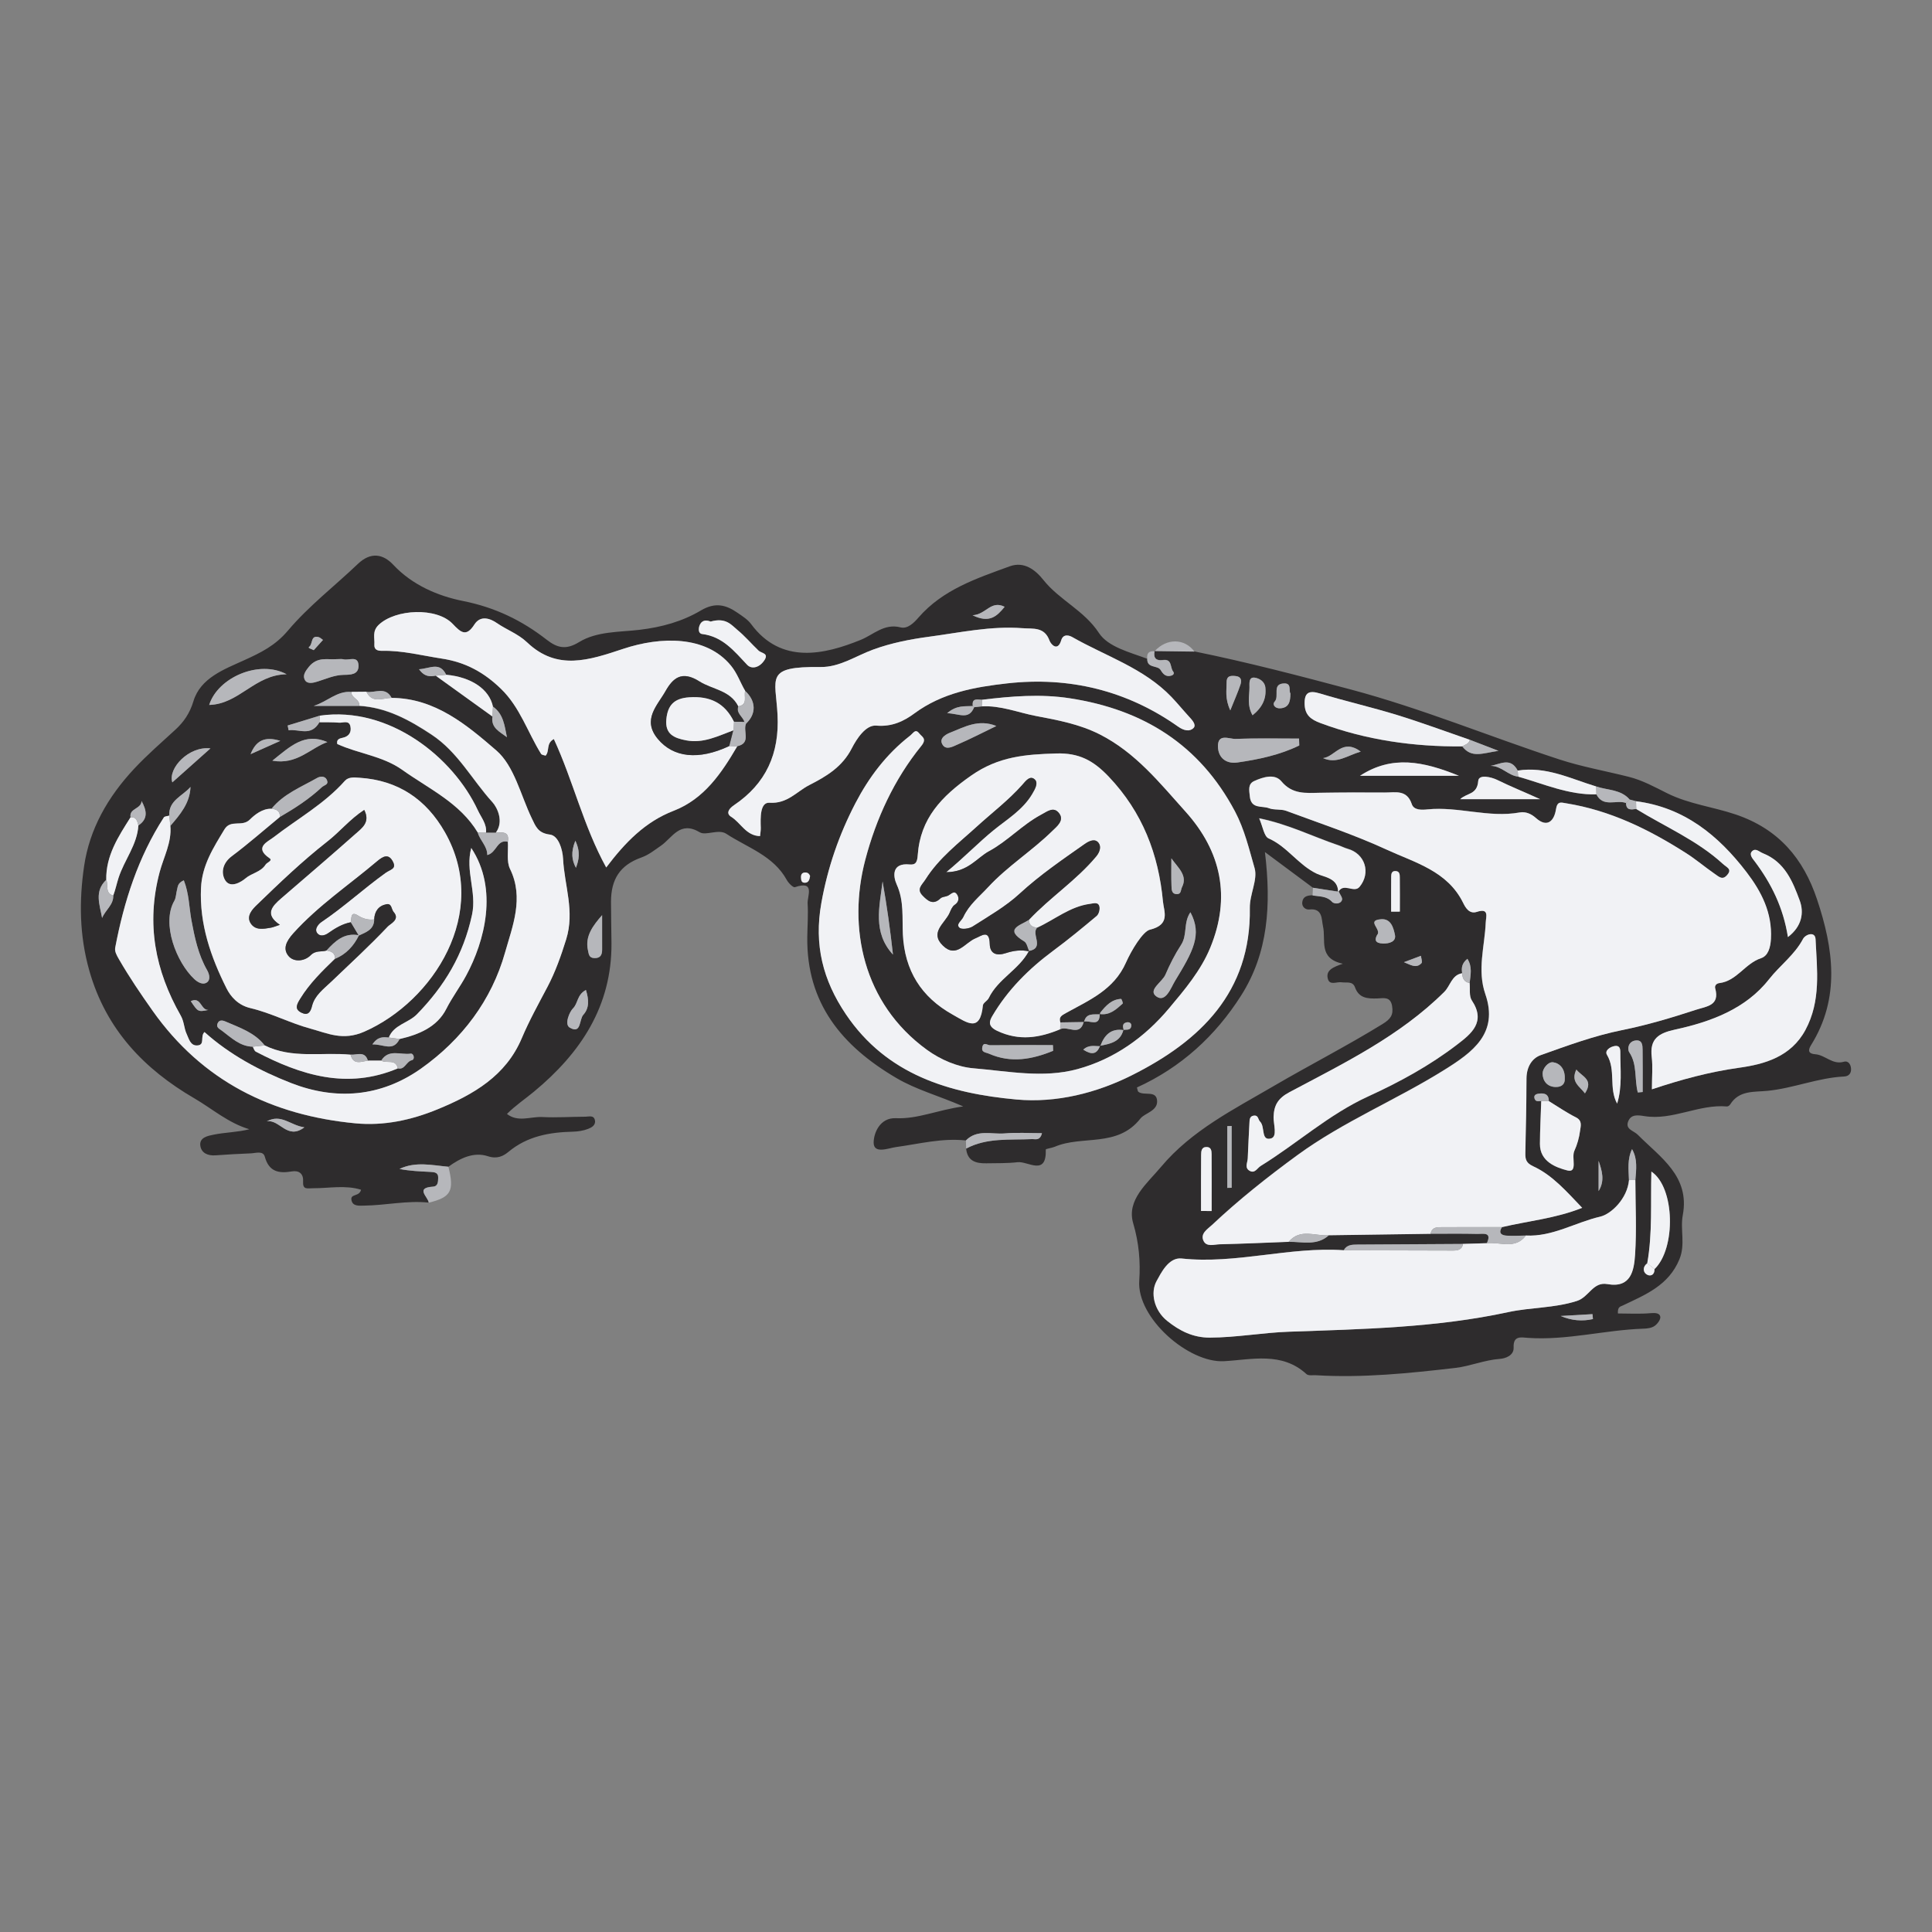 <?xml version="1.0" encoding="utf-8"?>
<!-- Generator: Adobe Illustrator 24.3.0, SVG Export Plug-In . SVG Version: 6.00 Build 0)  -->
<svg version="1.1" id="Layer_1" xmlns="http://www.w3.org/2000/svg" xmlns:xlink="http://www.w3.org/1999/xlink" x="0px" y="0px"
	 viewBox="0 0 400 400" style="enable-background:new 0 0 400 400;" xml:space="preserve">
<rect x="0" y="0" width="400" height="400" fill="#808080" stroke="none"/>
<g>
	<path style="fill:#2E2C2D;" d="M271.83,183.8c-3-2.23-6-4.46-9.94-7.39c1.32,11.02,0.68,20.86-4.92,29.69
		c-5.35,8.42-12.48,14.91-21.58,19.05c0.14,0.44,0.14,0.78,0.3,0.9c1.2,0.9,3.8-0.43,3.88,1.94c0.06,2.05-2.59,2.48-3.45,3.58
		c-4.76,6.1-12.06,3.41-17.76,5.86c-0.61,0.26-1.84,0.4-1.84,0.57c0.17,5.6-3.68,2.38-5.83,2.62c-2.15,0.25-4.33,0.19-6.5,0.23
		c-2.15,0.04-3.92-0.48-4.16-3.05c4.31-2.3,9.03-1.75,13.64-1.96c0.65-0.03,1.65,0.43,2.06-1.23c-2.68,0-5.21-0.17-7.71,0.05
		c-2.71,0.24-5.71-0.91-8.04,1.46c-4.93-0.54-9.67,0.71-14.48,1.37c-1.56,0.21-4.6,1.5-4.62-0.91c-0.01-1.88,1.23-5.23,4.64-5.07
		c4.52,0.2,8.59-1.71,13.91-2.44c-5.16-2.24-9.74-3.46-13.85-5.88c-11.24-6.6-18.63-15.47-18.44-29.2c0.03-2.31,0.21-4.63,0.07-6.92
		c-0.1-1.55,1.65-4.84-2.63-3.39c-0.37,0.12-1.34-0.85-1.69-1.5c-2.77-5.04-8.14-6.68-12.53-9.56c-1.59-1.04-4.23,0.44-5.45-0.29
		c-4.19-2.5-5.69,1.14-8.12,2.8c-1.29,0.88-2.46,1.86-4.04,2.42c-4.39,1.57-6.25,4.49-6.25,9.17c0,2.85,0.08,5.7,0.1,8.56
		c0.08,13.08-6.42,22.76-16.04,30.73c-1.86,1.54-3.88,2.89-5.6,4.62c2.28,1.79,4.87,0.52,7.3,0.64c2.98,0.15,5.97-0.06,8.96-0.07
		c0.73,0,1.75-0.39,1.96,0.78c0.18,1.01-0.75,1.48-1.41,1.74c-0.97,0.38-2.08,0.55-3.14,0.58c-4.85,0.12-9.43,0.91-13.35,4.17
		c-1.06,0.88-2.35,1.55-4.28,0.91c-2.9-0.95-5.71,0.39-8.16,2.18c-3.39-0.32-6.81-1.14-10.13,0.45c2.12,0.42,4.23,0.51,6.35,0.61
		c0.81,0.04,1.71,0.06,1.66,1.23c-0.03,0.78,0.01,1.76-1.1,1.83c-3.72,0.25-0.99,2.1-0.85,3.31c-4.5-0.48-8.93,0.57-13.4,0.62
		c-1.02,0.01-2.41,0.21-2.62-1.24c-0.18-1.23,1.68-0.6,2-2.05c-3.25-1.01-6.6-0.3-9.86-0.31c-1.33,0-2.24,0.39-2.14-1.46
		c0.09-1.56-0.86-2.27-2.33-2.02c-2.72,0.46-4.74,0.07-5.6-3.06c-0.35-1.28-1.87-0.72-2.89-0.68c-2.44,0.09-4.89,0.24-7.32,0.41
		c-1.55,0.11-2.89-0.44-3.13-1.95c-0.28-1.79,1.65-2.1,2.71-2.32c2.4-0.5,4.91-0.49,7.44-1.13c-4.36-1.29-7.71-4.26-11.39-6.4
		c-10.31-6-18.27-14.19-21.74-26.41c-2.08-7.33-2.13-14.52-1.09-21.65c1.12-7.67,4.88-14.31,10.38-20.19
		c2.73-2.92,5.67-5.45,8.57-8.12c1.64-1.52,2.93-3.32,3.68-5.83c1.45-4.85,6.38-6.62,10.5-8.5c3.48-1.58,6.45-3.03,9.09-6.16
		c4.28-5.07,9.66-9.2,14.49-13.81c2.59-2.46,5.14-2.11,7.31,0.21c3.95,4.22,9.32,6.47,14.39,7.48c6.68,1.33,12.21,4.01,17.37,8.03
		c2.17,1.69,3.98,2.16,6.7,0.49c3.69-2.26,8.35-2.05,12.49-2.54c4.65-0.55,8.9-1.74,12.73-4.01c2.99-1.77,5.21-1.17,7.63,0.51
		c0.99,0.69,2.08,1.37,2.77,2.31c6.23,8.44,15.22,6.3,22.69,3.27c2.62-1.06,4.86-3.46,8.24-2.59c1.48,0.38,2.81-0.98,3.71-2.02
		c5.05-5.82,12.03-8.11,18.9-10.62c3.02-1.1,5.36,0.79,6.97,2.82c3.33,4.19,8.43,6.29,11.51,10.99c1.9,2.9,6.39,3.98,9.99,5.33
		c-0.06,1.99,2.15,1.26,2.77,2.3c0.56,0.93,1.14,1.46,2.21,1.16c0.32-0.09,0.74-0.39,0.37-0.86c-0.65-0.83-0.17-2.63-2.09-2.36
		c-1.39,0.2-2.03-0.38-1.75-1.83l0.04-0.04c2.74,0.04,5.48,0.07,8.22,0.11c10.92,2.22,21.68,5.03,32.44,7.9
		c14.69,3.92,28.69,9.74,43.08,14.45c4.67,1.53,9.6,2.4,14.4,3.61c2.87,0.72,5.39,2.12,7.93,3.39c4.53,2.26,9.52,2.82,14.22,4.41
		c8.93,3.02,14.03,9.16,16.84,17.58c3.39,10.16,4.87,20.38-1.26,30.2c-0.72,1.16-0.45,1.76,0.89,1.86c2.06,0.15,3.57,2.23,5.89,1.56
		c0.99-0.29,1.48,0.6,1.52,1.46c0.04,0.89-0.42,1.54-1.44,1.59c-5.41,0.26-10.47,2.43-15.83,2.96c-2.86,0.29-5.9-0.15-7.76,2.83
		c-0.13,0.2-0.45,0.43-0.66,0.41c-5.84-0.51-11.23,2.94-17.08,2c-1.46-0.24-2.77-0.37-3.35,1.04c-0.71,1.72,1.11,1.94,1.99,2.84
		c4.61,4.66,10.81,8.52,9.29,16.64c-0.56,2.99,0.58,6.02-0.69,9.11c-2.24,5.45-7.07,7.35-11.76,9.59c-0.45,0.22-1.07,0.23-0.98,1.64
		c2.24,0,4.56,0.14,6.86-0.07c0.95-0.08,1.82,0.01,1.92,0.77c0.07,0.59-0.62,1.5-1.21,1.9c-0.62,0.42-1.54,0.53-2.33,0.55
		c-7.98,0.27-15.81,2.46-23.87,1.9c-1.36-0.09-3.07-0.54-2.96,1.99c0.08,1.69-1.74,2.28-2.83,2.36c-3.2,0.23-6.23,1.53-9.22,1.87
		c-9.55,1.11-19.18,2.1-28.84,1.52c-0.68-0.04-1.59,0.13-1.99-0.23c-5.11-4.69-11.32-3-17.08-2.68
		c-7.33,0.41-18.08-8.94-17.55-16.65c0.27-3.93-0.06-7.85-1.25-11.89c-1.43-4.83,2.88-8.25,5.75-11.68
		c6.33-7.56,15.05-11.9,23.34-16.75c7.46-4.36,15.17-8.3,22.54-12.84c1.67-1.03,2.27-1.88,1.97-3.72c-0.34-2.07-1.85-1.6-3.1-1.57
		c-1.97,0.05-3.76-0.03-4.58-2.3c-0.49-1.36-1.78-0.89-2.8-1.05c-0.98-0.15-2.46,0.73-2.83-0.74c-0.45-1.77,1.09-2.4,3.11-3.1
		c-5.15-1.1-3.45-4.88-4.11-7.76c-0.32-1.38-0.01-3.79-2.84-3.47c-0.69,0.08-1.59-0.48-1.45-1.53c0.16-1.23,1.12-1.38,2.12-1.42
		c1.41,0.27,2.91,0.08,4.07,1.37c0.34,0.38,1.69,0.55,2.03-0.42c0.16-0.46-0.44-1.17-0.7-1.77c1.11-1.85,3.19,0.43,4.35-0.98
		c2.4-2.91,1.12-6.86-2.48-7.86c-0.64-0.18-1.24-0.5-1.87-0.71c-5.33-1.8-10.41-4.37-16.44-5.6c0.76,1.71,1,3.73,1.95,4.15
		c3.89,1.71,6.15,5.5,10,7.32c1.48,0.7,4.36,0.88,4.39,3.72C275.31,184.35,273.57,184.08,271.83,183.8z M224.44,211.6
		c-1.64,0.03-3.28,0.05-4.91,0.08c-0.33-1.12,0.17-1.4,1.2-1.97c4.77-2.64,9.89-4.78,12.38-10.41c1.14-2.58,3.52-6.48,4.97-6.83
		c4.31-1.03,2.89-3.79,2.7-5.81c-0.91-9.8-4.24-18.51-11.23-25.87c-3.2-3.37-6.18-4.95-10.89-4.8c-6.31,0.19-11.9,0.6-17.58,4.57
		c-6.15,4.3-10.52,8.89-11.07,16.43c-0.1,1.42-0.36,2.11-1.69,1.98c-3.71-0.37-3.46,2.4-2.66,4.16c1.54,3.41,1.09,6.88,1.27,10.33
		c0.38,7.48,3.77,12.95,10.33,16.61c2.95,1.65,5.68,3.81,6.24-1.93c0.05-0.54,0.93-0.94,1.21-1.51c1.91-3.98,6.25-5.88,8.3-9.74
		c3.37-0.62,0.42-3.48,1.71-4.83c3.65-1.67,6.83-4.41,10.98-4.94c0.71-0.09,1.78-0.49,1.95,0.7c0.08,0.58-0.17,1.46-0.6,1.82
		c-2.93,2.45-5.88,4.89-8.95,7.16c-5.06,3.75-9.45,8.11-12.66,13.56c-0.66,1.12-0.91,2.15,1.04,3.07c4.53,2.13,8.72,1.44,13.02-0.34
		c1.54-0.79,4.1,1.62,4.88-1.56c1.17-0.39,3.31,1.24,3.31-1.59c2.05,0.32,3.4-0.95,4.75-2.16c0.11-0.1-0.23-0.98-0.34-0.97
		c-1.96,0.09-3.15,1.41-4.27,2.81c-0.07,0.09-0.05,0.26-0.08,0.39C226.42,210.08,224.86,209.67,224.44,211.6z M201.41,146.18
		c-1.59,0.1-3.31-0.25-5.32,1.48c2.52,0.08,4.49,1.49,5.59-1.24c0.53-0.06,1.06-0.11,1.59-0.17c3.89-0.24,7.55,1.28,11.24,1.99
		c4.39,0.83,8.98,1.67,13.2,3.81c7.41,3.76,12.4,10.04,17.73,15.97c7.46,8.29,9.43,17.76,5.14,28.19
		c-1.95,4.74-5.32,8.72-8.56,12.58c-5,5.96-11.33,10.48-18.94,12.56c-7.1,1.93-14.39,0.42-21.52-0.17
		c-3.26-0.27-6.77-1.74-9.66-3.84c-13.26-9.62-16.42-25.37-12.75-39.31c2.24-8.52,5.95-16.64,11.59-23.58
		c1.24-1.53,0.14-1.9-0.35-2.54c-0.87-1.14-1.22-0.18-2.03,0.46c-4.86,3.78-8.46,8.57-11.25,13.93c-3.38,6.5-5.73,13.27-7.05,20.65
		c-1.56,8.71,0.34,16.01,5.07,23.03c8.45,12.54,21.4,16.39,35.32,17.66c8.3,0.76,16.59-1.35,23.94-5.04
		c14.1-7.08,24.66-17.19,24.38-34.62c-0.04-2.84,1.67-5.86,0.99-8.23c-1.13-3.93-2.06-7.98-4.06-11.75
		c-7.34-13.85-19.01-21.09-34.14-23.42c-6.1-0.94-12.17-0.43-18.24,0.3C202.36,144.85,201.16,144.46,201.41,146.18z M232.66,213.28
		c-2.66-0.43-4.03,1.04-4.85,3.31c-1.1,0.07-2.33-0.39-3.53,0.73c1.72,1.11,2.81,1.01,3.47-0.8c2.08-0.41,4.2-0.77,4.84-3.3
		c0.61-0.1,1.45,0.17,1.62-0.73c0.13-0.7-0.46-0.95-1.01-0.81C232.3,211.91,232.47,212.62,232.66,213.28z M154.46,149.81
		c2.16-2.01,2.09-4.69-0.18-6.77c-1.02-1.72-1.61-3.6-2.97-5.25c-5.16-6.27-14.58-6-22.23-3.46c-7.17,2.38-13.71,4.6-19.93-1.31
		c-1.88-1.79-4.23-2.61-6.27-4.01c-1.33-0.91-3.38-1.72-4.66,0.29c-1.71,2.67-2.83,1.63-4.5-0.13c-3.3-3.48-11.83-3.09-15.3,0.19
		c-1.43,1.35-0.82,2.71-0.91,4.11c-0.08,1.11,0.74,1.3,1.62,1.28c4.2-0.08,8.23,0.98,12.34,1.61c4.94,0.75,8.77,2.88,12.25,6.26
		c3.94,3.81,5.51,8.99,8.3,13.46c0.15,0.25,0.66,0.27,0.94,0.38c0.89-0.98,0.04-2.54,1.71-3.44c4,8.64,6.11,17.99,10.84,26.59
		c3.92-5.2,8.06-9.46,13.94-11.73c6.35-2.46,9.93-7.8,13.2-13.38C155.61,153.85,153.74,151.33,154.46,149.81z M336.66,166.25
		c0.02,1.56,1.06,1.38,2.09,1.23c6.02,3.7,12.61,6.49,17.92,11.35c0.86,0.78,1.99,1.07,0.89,2.33c-0.96,1.09-1.6,0.4-2.64-0.31
		c-1.98-1.37-3.81-2.94-5.87-4.25c-7.71-4.91-15.71-8.84-24.81-10.3c-1.11-0.18-1.84-0.51-2.12,1.31c-0.32,2.1-1.65,3.96-4.16,1.72
		c-0.99-0.88-2.13-1.35-3.36-1.13c-6.4,1.16-12.67-1.28-19.05-0.64c-1.18,0.12-2.84,0.21-3.27-1.09c-1.02-3.08-3.42-2.39-5.58-2.4
		c-4.49-0.03-8.97-0.02-13.46,0.05c-2.92,0.05-5.67,0.38-7.96-2.37c-1.38-1.65-3.78-0.89-5.62-0.06c-1.35,0.61-1.04,1.9-0.91,3.19
		c0.27,2.66,2.53,1.88,3.94,2.43c1.1,0.43,2.48,0.14,3.59,0.55c6.96,2.58,14.04,4.92,20.77,8.02c5.86,2.7,12.63,4.41,15.88,11.07
		c0.45,0.92,1.26,2.34,2.81,1.83c2.62-0.85,1.9,1.02,1.85,2.22c-0.21,4.93-1.81,9.79-0.08,14.81c2.81,8.14-2.7,12.06-8.45,15.66
		c-9.94,6.22-20.87,10.68-30.43,17.65c-6.19,4.52-12.15,9.24-17.71,14.48c-0.88,0.83-2.52,1.77-1.74,3.33
		c0.63,1.26,2.2,0.7,3.34,0.67c4.76-0.11,9.51-0.33,14.27-0.51c2.84-0.03,5.84,0.89,8.32-1.36c7.02-0.1,14.04-0.2,21.06-0.3
		c3.24,0,6.48-0.05,9.71,0.03c1.1,0.03,3.08-0.5,1.94,1.93c-1.65,0.05-3.3,0.1-4.95,0.15c-7.29,0.05-14.59,0.1-21.88,0.13
		c-1.11,0.01-2.18,0.05-2.8,1.18c-11.25-0.78-22.26,2.92-33.57,1.71c-2.71-0.29-4.3,3.09-5.17,4.66c-1.33,2.4-0.56,6.05,2.19,8.26
		c2.56,2.06,5.36,3.47,8.82,3.46c5.49-0.02,10.94-1.03,16.34-1.22c15.25-0.54,30.52-0.82,45.45-4.06c4.7-1.02,9.52-0.81,14.21-2.31
		c2.53-0.81,3.32-4.02,6.32-3.49c4.91,0.88,5.51-2.86,5.73-6.09c0.34-5.13,0.07-10.3,0.06-15.46c0.17-2.15,0.49-4.32-0.68-6.39
		c-1.01,2.08-0.71,4.26-0.64,6.41c-0.34,3.84-3.71,7.05-5.95,7.57c-5.15,1.19-9.9,4.2-15.4,3.91c-1.32,0.01-2.64,0.09-3.95,0.02
		c-1.14-0.06-1.79-0.56-0.98-1.78c5.45-1.29,11.11-1.8,16.58-3.99c-3.25-3.39-6.12-6.76-10.16-8.61c-1.42-0.65-1.64-1.41-1.61-2.72
		c0.12-5.15,0.21-10.31,0.24-15.46c0.01-2.27,1.04-4.15,2.96-4.83c5.52-1.97,11.09-4.02,16.81-5.17c5.24-1.05,10.29-2.57,15.34-4.22
		c2.18-0.71,4.96-0.84,3.96-4.43c-0.15-0.53,0.19-1.01,0.87-1.09c3.6-0.44,5.3-4.06,8.61-5.15c1.48-0.49,1.96-2.2,2.06-4.01
		c0.29-5.38-1.97-9.78-5.06-13.82c-5.84-7.62-12.93-13.41-22.87-14.67c-0.43-0.11-0.86-0.23-1.29-0.34c-1.83-2.12-4.57-1.9-6.92-2.7
		c-5.32-1.62-10.43-4.24-16.26-3.29c-1.51-2.87-3.66-1.27-5.65-0.98c2.24-0.05,3.67,2,5.75,2.23c5.34,1.51,10.49,3.83,16.2,3.67
		C331.92,167.26,334.66,165.51,336.66,166.25z M92.38,139.7c-1.35-2.76-3.34-1.28-5.64-1.14c1.16,1.59,2.28,1.56,3.46,1.33
		c3.92,2.82,7.84,5.64,11.75,8.46c-0.36,2.36,1.53,3.16,3,4.28c-0.49-2.35-0.7-4.79-2.89-6.33
		C101.32,142.71,97.59,140.17,92.38,139.7z M23.45,185.41c0.45-1.19,0.71-2.47,1.09-3.65c1.19-3.7,3.87-6.84,4.11-10.87
		c2.08-1.38,1.71-3.1,0.66-5.06c-0.06,1.7-2.63,1.49-2.28,3.38c-2.53,3.98-5.13,7.94-5.03,12.95c-2.53,2.38-1.35,5.14-0.86,7.89
		C21.81,188.41,23.52,187.35,23.45,185.41z M342.55,262.76c4.45-4.23,4.26-16.92-0.65-20.19c-0.18,6.48,0.25,12.78-0.84,18.99
		c-0.96,0.67-0.92,1.73-0.22,2.25C341.6,264.35,342.56,264.06,342.55,262.76z M319.09,227.94c-0.1,2.97-0.26,5.93-0.27,8.9
		c-0.02,3.68,3.38,4.89,5.65,5.48c2.26,0.59,0.83-2.62,1.47-4.03c0.6-1.31,1.01-2.77,1.19-4.2c0.12-0.91,0.54-2.06-0.87-2.76
		c-1.94-0.97-3.73-2.22-5.59-3.35c-0.03-1.49-0.93-1.73-2.16-1.54c-0.63,0.09-1.01,0.37-0.79,1.04
		C317.96,228.18,318.57,227.98,319.09,227.94z M78.94,219.58c-0.93,0-1.85,0-2.78,0.01c-0.62-2.08-2.28-1.12-3.58-1.23
		c-5.93-0.56-12.09,0.91-17.78-1.92c-2.08-2.66-5.17-3.67-8.1-4.94c-0.67-0.29-1.36-0.37-1.67,0.43c-0.3,0.79,0.34,1.04,0.92,1.47
		c1.96,1.46,3.71,3.23,6.38,3.31c0.21,0.35,0.33,0.86,0.64,1.02c9.35,4.89,18.94,7.89,29.4,3.47c1.47,0.37,1.7-1.41,2.91-1.69
		c0.67-0.16,0.41-1.45-0.27-1.35C82.96,218.46,80.47,217.11,78.94,219.58z M82.74,215.11c3.98-0.92,7.76-2.48,9.67-6.25
		c1.22-2.42,2.84-4.54,4.11-6.9c3.81-7.05,6.69-17.87,1.05-26.4c-1.29,4.78,1.18,9.05,0.16,13.81c-1.78,8.28-5.69,14.74-11.4,20.61
		c-1.8,1.85-4.79,2.15-5.83,4.82c-1.12-0.1-2.27-0.25-3.4,1.43C79.39,216.13,81.38,217.84,82.74,215.11z M304.32,153.18
		c-5.02-1.73-9.99-3.58-15.06-5.14c-5.28-1.62-10.67-2.84-15.95-4.45c-2.36-0.72-3.28-0.17-3.19,2.28c0.08,2.19,1.3,3.1,3.27,3.84
		c9.49,3.53,19.3,4.91,29.37,4.83c1.9,2.5,4.18,1.41,7.49,0.92C307.6,154.44,305.96,153.81,304.32,153.18z M100.62,172.4
		c0.18-1.83-1-3.13-1.7-4.65c-5.05-10.9-18.31-21.63-32.72-19.58c-2.22,0.68-4.44,1.36-6.65,2.03c0.07,0.33,0.14,0.66,0.2,0.99
		c2.16-0.32,4.61,1.39,6.37-1.66c1.35,0.02,2.71-0.02,4.05,0.09c0.83,0.07,2.08-0.58,2.36,0.76c0.24,1.14-0.23,2.08-1.57,2.36
		c-0.61,0.13-1.37,0.31-1.15,1.3c4.4,2.01,9.42,2.47,13.5,5.38c5.53,3.94,11.91,6.82,15.6,12.96c0.47,1.67,1.99,2.8,1.97,4.65
		c1.99-0.5,1.99-3.31,4.26-2.75c0.12,1.9-0.32,4.07,0.45,5.64c2.95,6.03,0.48,11.93-1.03,17.3c-2.77,9.86-8.9,18-17.38,24.02
		c-8.35,5.92-17.65,6.62-26.89,3.02c-6.47-2.52-12.73-5.87-17.96-10.57c-0.95,0.9,0.17,2.64-1.44,2.77c-1.5,0.12-1.8-1.43-2.26-2.39
		c-0.55-1.18-0.51-2.52-1.22-3.79c-5.29-9.3-7.2-18.99-4.37-29.69c0.82-3.1,2.53-6.17,2.22-9.59c2.04-2.36,4.06-4.73,4.18-8.08
		c-1.64,1.9-4.59,2.81-4.39,5.95c-0.39,0.12-0.97,0.12-1.14,0.38c-5.31,8.24-8.24,17.39-10.06,26.94c-0.15,0.8,0.29,1.56,0.78,2.43
		c2.12,3.68,4.49,7.16,6.94,10.63c10.29,14.57,24.66,21.68,42.02,23.33c5.86,0.56,11.53-0.65,17.04-2.92
		c7.42-3.06,14.09-6.91,17.39-14.7c1.55-3.67,3.47-7.12,5.32-10.63c1.61-3.05,2.81-6.42,3.87-9.83c1.82-5.86-0.37-11.17-0.64-16.7
		c-0.09-1.93-0.95-4.78-2.71-5c-2.5-0.31-2.95-1.67-3.76-3.35c-2.31-4.81-3.62-10.85-7.35-14.07c-6.07-5.25-12.68-10.84-21.68-10.88
		c-1.26-2.43-3.45-0.97-5.22-1.25c-1.04,0.01-2.08,0.02-3.12,0.03c-2.93-0.28-5.04,2.05-7.77,2.88c3.13,0,6.26,0,9.4,0
		c5.67,0.35,10.34,2.89,15.02,5.99c5.46,3.62,8.36,9.35,12.56,13.96c1.01,1.11,2.42,3.99,0.71,6.31
		C101.98,172.4,101.3,172.4,100.62,172.4z M304.27,203.52c0.18-1.65,0.61-3.34-0.46-5.01c-1.16,0.93-1.27,1.92-1.08,3
		c-2.17,0.35-2.44,2.6-3.7,3.86c-9.25,9.18-20.8,14.77-32.07,20.77c-2.34,1.24-3.21,2.68-3.27,5.15c-0.03,1.54,0.86,4.07-0.57,4.43
		c-2.1,0.53-1.14-2.43-2.23-3.5c-0.42-0.41-0.34-1.36-1.27-1.24c-0.91,0.11-0.9,0.84-0.93,1.51c-0.12,2.44-0.26,4.89-0.35,7.33
		c-0.03,0.88-0.72,1.97,0.39,2.59c1.09,0.61,1.55-0.55,2.3-1.01c7.5-4.63,14.11-10.66,22.2-14.37c6.52-2.98,12.78-6.4,18.47-10.76
		c2.93-2.25,6.01-4.68,3.03-9.14C304.12,206.22,304.4,204.73,304.27,203.52z M57.95,169.14c3.09-1.79,6.08-3.72,8.7-6.18
		c0.45-0.42,1.4-0.48,1.06-1.38c-0.39-1.04-1.49-0.83-2.05-0.52c-3.31,1.89-6.96,3.3-9.46,6.39c-1.89-0.1-3.58,1.32-4.47,2.22
		c-1.63,1.64-3.97-0.12-5.28,2.05c-2.3,3.81-4.64,7.43-4.85,12.13c-0.33,7.51,2.04,14.31,5.29,20.79c0.84,1.67,2.35,3.47,4.95,4.08
		c4.23,0.99,8.19,3.1,12.4,4.24c3.58,0.97,6.73,2.58,11.18,0.63c14.23-6.26,26.15-24.6,16.68-41.29
		c-3.89-6.84-9.71-10.75-17.65-11.27c-1.06-0.07-2.29-0.23-3.06,0.63c-4.24,4.78-9.81,7.84-14.77,11.69
		c-1.14,0.89-4.14,2.09-0.85,4.32c0.76,0.51-0.51,0.88-0.8,1.34c-0.98,1.56-2.89,1.74-4.19,2.87c-0.64,0.55-3.23,2.36-4.31,0.12
		c-0.74-1.53-0.29-3.39,1.5-4.73C51.41,174.7,54.64,171.86,57.95,169.14z M157.36,173.11c0.06-0.65,0.17-1.19,0.15-1.72
		c-0.06-2.05-0.17-5.32,1.8-5.19c3.72,0.24,5.59-2.3,8.23-3.65c3.53-1.8,6.84-3.75,8.82-7.63c1-1.96,2.9-4.88,5.06-4.69
		c3.26,0.28,5.75-0.94,7.9-2.53c5.78-4.28,12.53-5.47,19.25-6.22c12.79-1.42,24.73,1.46,35.35,8.96c1.2,0.85,2.39,1.08,3.18,0.29
		c0.66-0.66-0.29-1.68-0.96-2.4c-1.22-1.32-2.34-2.71-3.59-4.02c-5.75-6-13.6-8.44-20.53-12.4c-0.56-0.32-1.87-0.81-2.31,0.66
		c-0.72,2.41-2.14,0.85-2.42,0.06c-1.06-2.91-3.39-2.4-5.6-2.57c-6.55-0.51-12.96,0.92-19.36,1.77c-3.82,0.51-7.76,1.27-11.56,2.66
		c-3.56,1.3-6.92,3.66-10.88,3.61c-11.63-0.14-9.32,2.18-8.91,9.88c0.42,8.07-2.4,14.27-9.02,18.73c-1.19,0.8-1.62,1.75-0.58,2.4
		C153.38,170.35,154.45,173.04,157.36,173.11z M342.01,225.53c6.24-2.09,11.99-3.62,18.01-4.45c5.31-0.73,10.77-2.27,13.77-7.81
		c3.26-6.03,2.41-12.47,2.11-18.81c-0.08-1.7-2.09-1.02-2.6-0.05c-1.75,3.3-4.79,5.48-7.04,8.35c-4.82,6.13-12.03,8.8-19.45,10.41
		c-3.4,0.74-5.28,1.9-4.83,5.68C342.21,220.85,342.01,222.9,342.01,225.53z M38.06,182.26c-1.31,0.57-1.24,1.32-1.41,1.93
		c-0.21,0.77-0.18,1.66-0.57,2.32c-2.7,4.69,0.43,12.74,4.16,16.21c0.74,0.69,1.76,1.2,2.52,0.72c0.91-0.57,0.56-1.81,0.11-2.59
		c-1.84-3.25-2.57-6.72-3.25-10.38C39.15,187.87,39.15,185.02,38.06,182.26z M370.17,194.01c2.98-2.27,3.32-5.15,2.44-7.55
		c-1.44-3.92-3.06-7.98-7.6-9.79c-0.84-0.33-1.51-1.16-2.27-0.43c-0.71,0.69,0.2,1.64,0.54,2.09
		C366.74,182.91,369.21,187.91,370.17,194.01z M269,154.34c-0.01-0.47-0.03-0.95-0.04-1.42c-4.37,0-8.75-0.11-13.12,0.07
		c-1.29,0.05-3.73-1.24-3.67,1.59c0.05,2.32,1.69,3.63,4.04,3.29C260.61,157.22,264.97,156.31,269,154.34z M147.12,128.69
		c-0.02,0.01-1.69-0.87-2.32,0.88c-0.21,0.6-0.26,1.59,0.57,1.69c4.25,0.52,6.64,3.54,9.31,6.37c0.86,0.91,2.37,0.68,3.42-0.73
		c1.28-1.71-0.43-1.6-1.07-2.22c-1.47-1.41-2.8-2.99-4.38-4.28C151.41,129.39,150.3,127.8,147.12,128.69z M302.32,165.46
		c5.51,0,11.03,0,16.54,0c-3.07-1.4-6.03-2.59-8.93-4.01c-1.13-0.55-3.77-1.22-3.88,0.24C305.83,164.59,303.69,164.14,302.32,165.46
		z M302.06,160.62c-7.44-3.02-13.87-4.32-20.49,0C288.24,160.62,294.66,160.62,302.06,160.62z M43.31,145.95
		c6.22-0.17,9.43-6.28,16.03-6.35C53.68,136.53,45.09,140.26,43.31,145.95z M69.41,136.48c-1.59,0.12-3.71-0.56-5.45,1.56
		c-0.81,0.98-1.35,1.83-0.84,2.75c0.51,0.92,1.8,0.57,2.63,0.31c1.79-0.56,3.49-1.35,5.43-1.38c1.34-0.02,3.06-0.01,3.04-1.87
		c-0.03-2.24-2-1.05-3.12-1.35C70.73,136.4,70.3,136.48,69.41,136.48z M246.46,188.87c-1.52,2.24-0.55,4.64-1.96,6.79
		c-1.21,1.85-2.31,4-3.21,6.11c-0.67,1.58-3.7,3.19-1.9,4.52c1.94,1.42,3.06-1.86,3.84-3.13
		C247.02,196.94,248.95,193.51,246.46,188.87z M218.04,217.56c-0.02-0.39-0.03-0.78-0.05-1.17c-4.34,0-8.68-0.02-13.02,0.03
		c-0.52,0.01-1.34-0.78-1.59,0.35c-0.26,1.17,0.7,1.1,1.42,1.42C209.35,220.16,213.71,219.33,218.04,217.56z M184.88,197.64
		c-0.56-5.07-1.26-10.12-2.15-15.14C182.1,187.71,180.63,193.02,184.88,197.64z M334.81,228.49c1.09-3.53,0.65-7.12,0.66-10.69
		c0-0.74-0.2-1.37-1.11-1.24c-1.05,0.15-2.17,0.96-1.66,1.82C334.61,221.57,333.03,225.27,334.81,228.49z M339.09,226.18
		c0.34-0.03,0.67-0.06,1.01-0.09c0-2.91,0.03-5.83-0.02-8.74c-0.01-0.93-0.05-2.09-1.44-1.93c-1.48,0.17-1.8,1.71-1.31,2.45
		C339.03,220.43,338.36,223.46,339.09,226.18z M124.66,189.47c-1.92,2.2-3.57,4.37-2.93,7.24c0.17,0.78,0.17,1.61,1.32,1.65
		c1.28,0.05,1.61-0.68,1.62-1.75C124.67,194.23,124.66,191.85,124.66,189.47z M206.28,150.31c-3.71-1.5-6.61,0.21-9.49,1.35
		c-0.42,0.16-2.67,1.05-1.59,2.6c0.74,1.07,2.08,0.3,2.99-0.09C200.81,153.05,203.35,151.73,206.28,150.31z M67.78,153.64
		c-4.66-2.02-7.59,0.8-11.39,3.85C61.51,158.41,64.26,154.87,67.78,153.64z M43.57,154.95c-4.45-0.54-8.85,4.12-7.89,7.03
		C38.11,159.82,40.73,157.48,43.57,154.95z M254.1,245.94c0.3-0.01,0.6-0.01,0.9-0.02c0-4.27,0-8.54,0-12.8
		c-0.3,0.01-0.6,0.02-0.9,0.03C254.1,237.41,254.1,241.67,254.1,245.94z M259.33,148.09c2.07-1.67,2.88-3.49,2.65-5.74
		c-0.13-1.3-1.32-1.91-2.16-2.04c-1.36-0.22-1.11,1.27-1.13,2.05C258.67,144.16,258.16,146.04,259.33,148.09z M248.66,250.72
		c0.73,0,1.46,0.01,2.2,0.01c0-3.93,0.01-7.85-0.01-11.78c0-0.65-0.07-1.43-0.97-1.47c-1.16-0.06-1.19,0.89-1.2,1.67
		C248.64,243.01,248.66,246.86,248.66,250.72z M242.52,177.71c0,1.89-0.05,3.78,0.03,5.67c0.03,0.73-0.03,1.74,1.14,1.74
		c0.91,0,0.75-0.9,1.04-1.45C245.95,181.25,243.88,179.66,242.52,177.71z M121.31,204.96c-1.89,1.01-1.6,2.77-2.7,3.84
		c-0.66,0.63-1.84,3.27-0.65,3.96c2.43,1.41,1.91-1.68,2.81-2.66C122.01,208.72,121.95,207.02,121.31,204.96z M55.22,232.18
		c2.67-0.54,4.22,3.94,7.8,1.22C60.11,233.01,58.22,230.51,55.22,232.18z M254.72,147.07c0.9-2.24,1.58-3.75,2.1-5.32
		c0.25-0.75,0.25-1.63-0.92-1.77c-1-0.12-1.95-0.13-1.94,1.26C253.97,142.9,253.57,144.61,254.72,147.07z M323.97,223.38
		c0.09-2.12-1.04-3.26-2.41-3.44c-1.05-0.14-2.18,1.31-2.18,2.3c-0.01,1.47,0.88,2.8,2.73,2.82
		C323.48,225.07,324.01,224.28,323.97,223.38z M281.73,155.61c-3.85-2.83-5.3,1.05-7.8,1.35
		C276.77,158.23,278.87,156.44,281.73,155.61z M285.09,193.62c-0.48,0.89-0.45,1.67,1.23,1.72c1.35,0.04,2.78-0.41,2.48-1.8
		c-0.29-1.34-0.77-3.39-2.86-3.23C282.7,190.58,286.21,192.44,285.09,193.62z M58.03,153.39c-3.4-1.07-5.1,0.12-6.15,2.75
		C53.71,155.33,55.53,154.51,58.03,153.39z M267.17,143.57c-0.41-0.52,0.34-2.16-1.36-2.08c-2.53,0.12-0.87,2.63-1.91,3.77
		c-0.56,0.61,0.09,1.46,1.17,1.38C266.83,146.52,267.16,145.32,267.17,143.57z M201.36,127.38c3.52,1.73,5.06,0.19,6.64-1.75
		C205.13,124.2,204.16,127.24,201.36,127.38z M329.8,273.1c-0.03-0.34-0.06-0.68-0.09-1.02c-2.2,0.13-4.39,0.25-6.59,0.38
		C325.4,273.44,327.61,273.59,329.8,273.1z M330.97,246.6c1.34-2.15,0.71-4.2,0-6.26C330.97,242.43,330.97,244.52,330.97,246.6z
		 M288.02,188.75c0.6,0,1.2-0.01,1.81-0.01c0-2.33,0.02-4.67-0.01-7c-0.01-0.62,0.03-1.4-0.95-1.4c-0.74,0-0.83,0.59-0.83,1.1
		C288,183.87,288.02,186.31,288.02,188.75z M64.96,134.61c0.6-0.67,1.25-1.39,1.91-2.12c-0.3-0.2-0.57-0.5-0.9-0.58
		c-1.7-0.45-1.17,1.41-1.95,2C63.63,134.2,64.41,134.31,64.96,134.61z M119.12,174.06c-0.96,2.38-0.73,4.01,0.12,5.61
		C119.86,178.03,120.22,176.41,119.12,174.06z M290.67,199.21c1.29,0.5,2.53,1.4,3.63,0.2c0.24-0.26-0.06-1.01-0.11-1.53
		C293.02,198.33,291.85,198.77,290.67,199.21z M39.5,207.28c1.5,2.24,1.5,2.24,3.64,1.82C41.54,209.17,41.65,206.25,39.5,207.28z
		 M326.37,221.44c-1.22,2.54,0.64,3.43,1.78,4.93C330.03,223.47,327.5,222.89,326.37,221.44z M167.72,181.37
		c-0.16-0.41-0.44-0.76-1.04-0.73c-0.66,0.03-0.86,0.45-0.84,1.02c0.02,0.5,0.06,1.08,0.73,1.1
		C167.39,182.79,167.59,182.17,167.72,181.37z"/>
	<path style="fill:#B6B7BB;" d="M88.77,249c-0.14-1.21-2.87-3.06,0.85-3.31c1.12-0.07,1.07-1.05,1.1-1.83
		c0.05-1.16-0.85-1.18-1.66-1.23c-2.12-0.11-4.23-0.19-6.35-0.61c3.32-1.59,6.74-0.76,10.13-0.45
		C94.09,246.58,93.38,247.88,88.77,249z"/>
	<path style="fill:#B6B7BB;" d="M199.98,236.12c2.33-2.37,5.33-1.23,8.04-1.46c2.5-0.22,5.03-0.05,7.71-0.05
		c-0.42,1.65-1.41,1.19-2.06,1.23c-4.61,0.22-9.33-0.34-13.64,1.96C200.01,237.24,199.99,236.68,199.98,236.12z"/>
	<path style="fill:#B6B7BB;" d="M247.3,134.91c-2.74-0.04-5.48-0.07-8.22-0.11C241.55,132.09,245.27,132.14,247.3,134.91z"/>
	<path style="fill:#B6B7BB;" d="M239.04,134.84c-0.29,1.44,0.36,2.02,1.75,1.83c1.92-0.27,1.44,1.53,2.09,2.36
		c0.37,0.47-0.05,0.76-0.37,0.86c-1.07,0.3-1.65-0.22-2.21-1.16c-0.62-1.04-2.83-0.3-2.77-2.3
		C237.37,135.26,237.87,134.73,239.04,134.84z"/>
	<path style="fill:#B6B7BB;" d="M271.83,183.8c1.74,0.27,3.48,0.55,5.22,0.82c0,0,0.1-0.05,0.1-0.05c0.26,0.6,0.86,1.32,0.7,1.77
		c-0.33,0.97-1.69,0.79-2.03,0.42c-1.16-1.29-2.66-1.1-4.07-1.37C271.78,184.86,271.8,184.33,271.83,183.8z"/>
	<path style="fill:#F1F2F5;" d="M296.19,255.45c-7.02,0.1-14.04,0.2-21.06,0.3c-2.81,0.22-5.94-1.5-8.32,1.36
		c-4.75,0.18-9.51,0.4-14.27,0.51c-1.14,0.03-2.71,0.59-3.34-0.67c-0.78-1.56,0.86-2.5,1.74-3.33c5.56-5.23,11.52-9.96,17.71-14.48
		c9.56-6.97,20.49-11.43,30.43-17.65c5.76-3.6,11.26-7.52,8.45-15.66c-1.73-5.02-0.13-9.88,0.08-14.81
		c0.05-1.21,0.77-3.08-1.85-2.22c-1.56,0.51-2.36-0.91-2.81-1.83c-3.25-6.66-10.02-8.36-15.88-11.07
		c-6.73-3.1-13.81-5.44-20.77-8.02c-1.11-0.41-2.49-0.12-3.59-0.55c-1.41-0.55-3.68,0.24-3.94-2.43c-0.13-1.29-0.44-2.58,0.91-3.19
		c1.84-0.83,4.24-1.59,5.62,0.06c2.29,2.74,5.05,2.42,7.96,2.37c4.49-0.08,8.97-0.08,13.46-0.05c2.16,0.01,4.56-0.68,5.58,2.4
		c0.43,1.3,2.09,1.21,3.27,1.09c6.38-0.64,12.65,1.79,19.05,0.64c1.23-0.22,2.38,0.25,3.36,1.13c2.51,2.24,3.83,0.38,4.16-1.72
		c0.28-1.82,1.01-1.49,2.12-1.31c9.09,1.46,17.1,5.38,24.81,10.3c2.06,1.31,3.89,2.88,5.87,4.25c1.03,0.72,1.68,1.4,2.64,0.31
		c1.1-1.25-0.04-1.54-0.89-2.33c-5.31-4.86-11.9-7.65-17.92-11.35c-0.02-0.54-0.03-1.07-0.04-1.61c9.95,1.27,17.04,7.06,22.87,14.67
		c3.09,4.04,5.35,8.43,5.06,13.82c-0.1,1.8-0.58,3.52-2.06,4.01c-3.31,1.09-5,4.71-8.61,5.15c-0.68,0.08-1.01,0.57-0.87,1.09
		c1,3.59-1.78,3.72-3.96,4.43c-5.05,1.65-10.09,3.16-15.34,4.22c-5.72,1.15-11.29,3.2-16.81,5.17c-1.92,0.68-2.95,2.57-2.96,4.83
		c-0.02,5.15-0.12,10.31-0.24,15.46c-0.03,1.31,0.19,2.06,1.61,2.72c4.04,1.86,6.91,5.23,10.16,8.61
		c-5.48,2.19-11.13,2.71-16.58,3.99c-4.11,0-8.22-0.01-12.33,0.01C297.59,254.07,296.46,253.99,296.19,255.45z"/>
	<path style="fill:#F1F2F5;" d="M213.01,196.9c-2.04,3.86-6.38,5.76-8.3,9.74c-0.27,0.57-1.15,0.98-1.21,1.51
		c-0.56,5.74-3.28,3.58-6.24,1.93c-6.56-3.66-9.95-9.14-10.33-16.61c-0.17-3.46,0.28-6.92-1.27-10.33c-0.8-1.76-1.04-4.53,2.66-4.16
		c1.33,0.13,1.59-0.56,1.69-1.98c0.54-7.55,4.92-12.13,11.07-16.43c5.67-3.97,11.27-4.38,17.58-4.57c4.71-0.15,7.68,1.43,10.89,4.8
		c7,7.37,10.32,16.07,11.23,25.87c0.19,2.02,1.6,4.78-2.7,5.81c-1.46,0.35-3.83,4.25-4.97,6.83c-2.49,5.63-7.61,7.77-12.38,10.41
		c-1.03,0.57-1.53,0.85-1.2,1.97c-0.01,0.47-0.02,0.94-0.03,1.41c-4.29,1.79-8.49,2.47-13.02,0.34c-1.96-0.92-1.7-1.95-1.04-3.07
		c3.2-5.45,7.59-9.81,12.66-13.56c3.07-2.27,6.02-4.71,8.95-7.16c0.43-0.36,0.68-1.24,0.6-1.82c-0.17-1.19-1.24-0.79-1.95-0.7
		c-4.15,0.53-7.33,3.27-10.98,4.94c-0.99-0.11-1.69-0.52-1.68-1.65c4.36-4.65,9.79-8.17,13.91-13.09c0.84-1,1.06-2.11,0.49-2.83
		c-0.72-0.92-1.89-0.42-2.83,0.24c-4.62,3.25-9.27,6.41-13.46,10.27c-2.89,2.67-6.41,4.67-9.75,6.81c-0.73,0.47-2.31,0.69-2.77,0.25
		c-0.76-0.72,0.46-1.45,0.81-2.2c1.18-2.56,3.29-4.2,5.11-6.18c4.04-4.38,9.12-7.54,13.34-11.69c0.9-0.88,2.58-2.16,1.35-3.67
		c-1.12-1.38-2.33-0.36-3.73,0.4c-3.89,2.1-6.87,5.44-10.71,7.51c-2.53,1.36-4.36,4.33-8.9,4.34c3.98-3.32,6.7-6.18,9.8-8.7
		c2.76-2.25,5.99-4.13,7.98-7.46c0.72-1.19,1.3-2.32,0.59-3.01c-1-0.98-1.93,0.33-2.6,1.09c-2.85,3.21-6.26,5.79-9.41,8.66
		c-3.73,3.41-7.85,6.52-10.62,10.92c-0.72,1.15-1.95,1.98-0.61,3.35c1.06,1.09,2.17,2.06,3.7,0.57c0.35-0.33,1.01-0.32,1.49-0.53
		c0.66-0.29,1.35-1.3,1.99-0.2c0.39,0.65,0.35,1.48-0.55,2.08c-0.49,0.32-0.78,1.03-1.03,1.62c-0.93,2.18-4.24,4.06-1.41,6.81
		c2.79,2.71,4.57-0.64,6.77-1.52c1.2-0.48,2.86-1.91,2.93,1.15c0.05,2.14,1.46,2.55,3.38,1.92c1.54-0.51,3.15-0.73,4.78-0.35
		L213.01,196.9z"/>
	<path style="fill:#F1F2F5;" d="M57.95,169.14c-3.31,2.72-6.53,5.56-9.96,8.13c-1.79,1.34-2.24,3.2-1.5,4.73
		c1.08,2.24,3.67,0.43,4.31-0.12c1.31-1.13,3.21-1.31,4.19-2.87c0.29-0.46,1.56-0.83,0.8-1.34c-3.29-2.23-0.29-3.43,0.85-4.32
		c4.96-3.84,10.53-6.91,14.77-11.69c0.77-0.86,2-0.7,3.06-0.63c7.94,0.52,13.76,4.43,17.65,11.27c9.48,16.69-2.45,35.03-16.68,41.29
		c-4.45,1.96-7.6,0.34-11.18-0.63c-4.21-1.14-8.17-3.25-12.4-4.24c-2.6-0.61-4.11-2.41-4.95-4.08c-3.25-6.48-5.63-13.28-5.29-20.79
		c0.21-4.7,2.55-8.32,4.85-12.13c1.31-2.17,3.65-0.41,5.28-2.05c0.9-0.9,2.58-2.32,4.47-2.22
		C57.25,167.54,58.01,167.91,57.95,169.14z M69.37,198.51c-2.65,2.55-5.26,5.1-7.21,8.28c-0.73,1.18-1.24,2.14,0.26,2.88
		c1.27,0.62,1.85-0.01,2.18-1.38c0.54-2.22,2.41-3.55,3.98-5.06c3.94-3.77,7.96-7.46,11.7-11.42c0.52-0.55,2.61-1.44,1.22-2.99
		c-0.48-0.54-0.35-1.83-1.5-1.61c-1.66,0.33-2.45,1.48-2.53,3.15c-1.24,0.14-2.27-0.13-3.4-0.84c-1.5-0.94-1.29,0.58-1.43,1.42
		c-1.77,0.34-3.27,1.25-4.71,2.27c-0.72,0.51-1.66,0.7-2.21,0.04c-0.8-0.97,0.41-2.07,0.79-2.33c4.65-3.14,8.77-6.95,13.3-10.2
		c1.03-0.74,2.32-0.8,1.54-2.32c-0.91-1.77-2.07-1.09-3.26-0.09c-5.81,4.92-12.16,9.18-17.33,14.9c-1.53,1.69-2.22,3.21-1.07,4.67
		c1.11,1.4,3.37,1.16,4.61-0.09c1.08-1.09,2.22-0.66,3.3-0.99C68.6,196.95,69.4,197.3,69.37,198.51z M75.41,167.69
		c-2.99,1.96-5.05,4.55-7.64,6.58c-5.14,4.02-9.89,8.56-14.58,13.11c-0.81,0.78-2.32,2.25-1.25,3.84c0.96,1.44,2.6,1.12,4.08,0.87
		c0.51-0.09,1.01-0.31,1.93-0.61c-3.25-2.17-1.63-3.86,0.29-5.52c5.16-4.46,10.34-8.87,15.44-13.4
		C74.97,171.41,76.7,170.21,75.41,167.69z"/>
	<path style="fill:#F1F2F5;" d="M203.31,144.88c6.07-0.74,12.15-1.25,18.24-0.3c15.13,2.34,26.8,9.58,34.14,23.42
		c1.99,3.77,2.92,7.82,4.06,11.75c0.68,2.37-1.03,5.38-0.99,8.23c0.28,17.44-10.28,27.54-24.38,34.62
		c-7.35,3.69-15.64,5.79-23.94,5.04c-13.92-1.27-26.87-5.12-35.32-17.66c-4.73-7.02-6.63-14.32-5.07-23.03
		c1.32-7.38,3.67-14.15,7.05-20.65c2.79-5.36,6.39-10.14,11.25-13.93c0.81-0.63,1.16-1.6,2.03-0.46c0.49,0.64,1.6,1.01,0.35,2.54
		c-5.63,6.94-9.35,15.07-11.59,23.58c-3.66,13.94-0.5,29.68,12.75,39.31c2.89,2.1,6.4,3.57,9.66,3.84
		c7.13,0.59,14.42,2.1,21.52,0.17c7.61-2.07,13.94-6.59,18.94-12.56c3.24-3.86,6.61-7.84,8.56-12.58
		c4.29-10.43,2.32-19.9-5.14-28.19c-5.33-5.93-10.32-12.21-17.73-15.97c-4.22-2.14-8.81-2.98-13.2-3.81
		c-3.69-0.7-7.36-2.23-11.24-1.99C203.29,145.79,203.3,145.33,203.31,144.88z"/>
	<path style="fill:#F1F2F5;" d="M338.59,244.31c0.01,5.16,0.28,10.33-0.06,15.46c-0.22,3.23-0.82,6.97-5.73,6.09
		c-3-0.54-3.79,2.68-6.32,3.49c-4.69,1.5-9.51,1.3-14.21,2.31c-14.93,3.23-30.2,3.52-45.45,4.06c-5.4,0.19-10.85,1.2-16.34,1.22
		c-3.47,0.01-6.26-1.4-8.82-3.46c-2.75-2.21-3.52-5.86-2.19-8.26c0.87-1.56,2.46-4.95,5.17-4.66c11.31,1.21,22.32-2.49,33.57-1.71
		c7.53,0.02,15.05,0.05,22.58,0.06c0.99,0,1.91-0.14,2.1-1.37c1.65-0.05,3.3-0.1,4.95-0.15c2.73-0.32,5.86,1.37,8.08-1.59
		c5.5,0.29,10.24-2.72,15.4-3.91c2.24-0.52,5.62-3.72,5.95-7.57C337.71,244.32,338.15,244.32,338.59,244.31z"/>
	<path style="fill:#F1F2F5;" d="M81.08,144.49c9,0.04,15.61,5.64,21.68,10.88c3.72,3.22,5.03,9.25,7.35,14.07
		c0.81,1.68,1.27,3.04,3.76,3.35c1.76,0.22,2.61,3.08,2.71,5c0.27,5.54,2.46,10.85,0.64,16.7c-1.06,3.41-2.26,6.78-3.87,9.83
		c-1.85,3.51-3.77,6.96-5.32,10.63c-3.3,7.8-9.96,11.64-17.39,14.7c-5.51,2.27-11.18,3.47-17.04,2.92
		c-17.36-1.65-31.73-8.76-42.02-23.33c-2.45-3.47-4.82-6.95-6.94-10.63c-0.5-0.86-0.94-1.63-0.78-2.43
		c1.81-9.55,4.74-18.7,10.06-26.94c0.17-0.26,0.75-0.26,1.14-0.38c0.07,0.71,0.14,1.42,0.21,2.12c0.32,3.42-1.4,6.49-2.22,9.59
		c-2.83,10.7-0.92,20.39,4.37,29.69c0.72,1.26,0.67,2.61,1.22,3.79c0.46,0.96,0.76,2.52,2.26,2.39c1.61-0.13,0.49-1.87,1.44-2.77
		c5.23,4.7,11.49,8.05,17.96,10.57c9.23,3.59,18.53,2.9,26.89-3.02c8.49-6.02,14.61-14.17,17.38-24.02
		c1.51-5.37,3.98-11.28,1.03-17.3c-0.77-1.58-0.33-3.75-0.45-5.64c0.36-2.2-1.15-1.92-2.49-1.88c1.7-2.31,0.3-5.2-0.71-6.31
		c-4.21-4.62-7.11-10.34-12.56-13.96c-4.67-3.1-9.35-5.64-15.02-5.99c0.19-1.38-1.69-1.58-1.63-2.88c1.04-0.01,2.08-0.02,3.12-0.03
		C77.1,145.73,79.23,144.5,81.08,144.49z"/>
	<path style="fill:#F1F2F5;" d="M152.65,154.49c-3.27,5.58-6.85,10.92-13.2,13.38c-5.87,2.27-10.01,6.53-13.94,11.73
		c-4.73-8.59-6.84-17.95-10.84-26.59c-1.67,0.9-0.82,2.46-1.71,3.44c-0.28-0.11-0.79-0.13-0.94-0.38c-2.78-4.47-4.36-9.65-8.3-13.46
		c-3.49-3.38-7.31-5.51-12.25-6.26c-4.11-0.63-8.14-1.69-12.34-1.61c-0.88,0.02-1.7-0.17-1.62-1.28c0.1-1.39-0.51-2.76,0.91-4.11
		c3.47-3.28,12-3.66,15.3-0.19c1.68,1.77,2.8,2.8,4.5,0.13c1.29-2.01,3.34-1.21,4.66-0.29c2.04,1.41,4.39,2.22,6.27,4.01
		c6.21,5.9,12.76,3.69,19.93,1.31c7.65-2.54,17.07-2.81,22.23,3.46c1.36,1.65,1.94,3.53,2.97,5.25c-0.34,1.13,0.66,2.87-1.44,3.21
		c-1.67-3.35-5.35-3.47-8.02-5.17c-3.66-2.33-5.5-0.67-7,1.98c-1.69,3-4.93,5.92-1.62,9.91c3.21,3.87,8.41,4.48,14.79,1.49
		C151.54,154.48,152.09,154.49,152.65,154.49z"/>
	<path style="fill:#F1F2F5;" d="M157.36,173.11c-2.9-0.07-3.98-2.76-5.98-4c-1.05-0.65-0.62-1.59,0.58-2.4
		c6.62-4.46,9.44-10.66,9.02-18.73c-0.4-7.71-2.72-10.02,8.91-9.88c3.95,0.05,7.31-2.31,10.88-3.61c3.8-1.39,7.74-2.15,11.56-2.66
		c6.4-0.85,12.81-2.27,19.36-1.77c2.2,0.17,4.54-0.34,5.6,2.57c0.29,0.79,1.7,2.35,2.42-0.06c0.44-1.47,1.76-0.98,2.31-0.66
		c6.94,3.96,14.78,6.4,20.53,12.4c1.25,1.31,2.38,2.7,3.59,4.02c0.67,0.72,1.62,1.74,0.96,2.4c-0.79,0.79-1.98,0.56-3.18-0.29
		c-10.61-7.5-22.56-10.38-35.35-8.96c-6.71,0.75-13.47,1.94-19.25,6.22c-2.16,1.6-4.64,2.82-7.9,2.53
		c-2.16-0.19-4.06,2.73-5.06,4.69c-1.98,3.88-5.29,5.83-8.82,7.63c-2.63,1.35-4.51,3.89-8.23,3.65c-1.98-0.13-1.87,3.14-1.8,5.19
		C157.52,171.92,157.42,172.45,157.36,173.11z"/>
	<path style="fill:#F1F2F5;" d="M304.27,203.52c0.13,1.21-0.15,2.7,0.45,3.6c2.98,4.46-0.1,6.9-3.03,9.14
		c-5.68,4.36-11.95,7.78-18.47,10.76c-8.09,3.7-14.7,9.74-22.2,14.37c-0.75,0.46-1.21,1.63-2.3,1.01c-1.1-0.62-0.42-1.7-0.39-2.59
		c0.09-2.44,0.23-4.89,0.35-7.33c0.03-0.67,0.03-1.4,0.93-1.51c0.94-0.12,0.85,0.83,1.27,1.24c1.09,1.06,0.13,4.03,2.23,3.5
		c1.43-0.36,0.54-2.89,0.57-4.43c0.06-2.47,0.93-3.9,3.27-5.15c11.27-6,22.81-11.58,32.07-20.77c1.27-1.26,1.53-3.51,3.7-3.86
		C302.78,202.53,303.12,203.33,304.27,203.52z"/>
	<path style="fill:#F1F2F5;" d="M342.01,225.53c0-2.64,0.2-4.69-0.04-6.69c-0.45-3.77,1.43-4.94,4.83-5.68
		c7.42-1.61,14.64-4.28,19.45-10.41c2.25-2.87,5.29-5.04,7.04-8.35c0.51-0.97,2.52-1.65,2.6,0.05c0.31,6.34,1.15,12.78-2.11,18.81
		c-2.99,5.54-8.46,7.08-13.77,7.81C354,221.92,348.25,223.45,342.01,225.53z"/>
	<path style="fill:#F1F2F5;" d="M66.21,148.17c14.41-2.06,27.66,8.67,32.72,19.58c0.7,1.52,1.88,2.82,1.7,4.65
		c-0.57-0.01-1.14-0.01-1.7-0.02c-3.69-6.14-10.07-9.02-15.6-12.96c-4.08-2.91-9.1-3.37-13.5-5.38c-0.22-0.99,0.53-1.17,1.15-1.3
		c1.34-0.29,1.82-1.22,1.57-2.36c-0.29-1.34-1.53-0.69-2.36-0.76c-1.34-0.11-2.7-0.07-4.05-0.09
		C66.15,149.08,66.18,148.63,66.21,148.17z"/>
	<path style="fill:#F1F2F5;" d="M302.75,154.53c-10.07,0.08-19.88-1.3-29.37-4.83c-1.97-0.73-3.19-1.65-3.27-3.84
		c-0.09-2.45,0.83-3,3.19-2.28c5.28,1.6,10.68,2.83,15.95,4.45c5.07,1.56,10.05,3.41,15.06,5.14
		C304.13,154.01,303.35,154.16,302.75,154.53z"/>
	<path style="fill:#F1F2F5;" d="M277.14,184.58c0,0-0.1,0.05-0.1,0.05c-0.03-2.85-2.91-3.02-4.39-3.72c-3.86-1.82-6.11-5.61-10-7.32
		c-0.95-0.42-1.19-2.43-1.95-4.15c6.04,1.22,11.12,3.79,16.44,5.6c0.63,0.21,1.23,0.53,1.87,0.71c3.6,1,4.87,4.95,2.48,7.86
		C280.34,185,278.26,182.72,277.14,184.58z"/>
	<path style="fill:#F1F2F5;" d="M80.5,214.81c1.04-2.67,4.03-2.98,5.83-4.82c5.7-5.86,9.62-12.32,11.4-20.61
		c1.02-4.76-1.45-9.04-0.16-13.81c5.64,8.53,2.76,19.34-1.05,26.4c-1.27,2.36-2.89,4.48-4.11,6.9c-1.91,3.77-5.68,5.33-9.67,6.25
		C81.99,215.01,81.25,214.91,80.5,214.81z"/>
	<path style="fill:#F1F2F5;" d="M54.8,216.44c5.69,2.82,11.84,1.35,17.78,1.92c0.58,2.21,2.18,1.44,3.58,1.23
		c0.93,0,1.85,0,2.78-0.01c1.06,0.7,3.01-0.45,3.42,1.62c-10.46,4.42-20.04,1.43-29.4-3.47c-0.31-0.16-0.43-0.67-0.63-1.02
		C53.16,216.62,53.98,216.53,54.8,216.44z"/>
	<path style="fill:#F1F2F5;" d="M320.68,227.98c1.86,1.13,3.65,2.38,5.59,3.35c1.41,0.7,0.98,1.85,0.87,2.76
		c-0.18,1.43-0.59,2.89-1.19,4.2c-0.64,1.4,0.78,4.62-1.47,4.03c-2.27-0.59-5.67-1.8-5.65-5.48c0.01-2.97,0.18-5.93,0.27-8.9
		C319.62,227.96,320.15,227.97,320.68,227.98z"/>
	<path style="fill:#B6B7BB;" d="M38.06,182.26c1.09,2.76,1.09,5.6,1.57,8.22c0.68,3.66,1.4,7.14,3.25,10.38
		c0.45,0.78,0.8,2.02-0.11,2.59c-0.76,0.48-1.78-0.03-2.52-0.72c-3.72-3.47-6.86-11.52-4.16-16.21c0.38-0.66,0.35-1.55,0.57-2.32
		C36.82,183.59,36.75,182.83,38.06,182.26z"/>
	<path style="fill:#F1F2F5;" d="M370.17,194.01c-0.96-6.1-3.44-11.1-6.88-15.68c-0.34-0.45-1.25-1.41-0.54-2.09
		c0.76-0.73,1.43,0.1,2.27,0.43c4.54,1.81,6.15,5.87,7.6,9.79C373.5,188.86,373.15,191.74,370.17,194.01z"/>
	<path style="fill:#B6B7BB;" d="M269,154.34c-4.03,1.97-8.39,2.89-12.8,3.52c-2.34,0.34-3.99-0.97-4.04-3.29
		c-0.06-2.83,2.38-1.53,3.67-1.59c4.37-0.17,8.75-0.07,13.12-0.07C268.98,153.39,268.99,153.86,269,154.34z"/>
	<path style="fill:#F1F2F5;" d="M341.04,261.55c1.11-6.21,0.68-12.51,0.86-18.99c4.91,3.28,5.1,15.96,0.65,20.19
		C342.05,262.35,341.55,261.95,341.04,261.55z"/>
	<path style="fill:#F1F2F5;" d="M147.12,128.69c3.19-0.9,4.29,0.69,5.54,1.72c1.57,1.29,2.9,2.87,4.38,4.28
		c0.64,0.62,2.35,0.51,1.07,2.22c-1.05,1.41-2.57,1.64-3.42,0.73c-2.67-2.83-5.07-5.85-9.31-6.37c-0.82-0.1-0.78-1.09-0.57-1.69
		C145.42,127.83,147.1,128.7,147.12,128.69z"/>
	<path style="fill:#F1F2F5;" d="M22,182.16c-0.1-5,2.5-8.96,5.03-12.95c1.23-0.1,1.4,0.82,1.62,1.68
		c-0.24,4.03-2.92,7.16-4.11,10.87c-0.38,1.18-0.64,2.46-1.09,3.65C21.65,184.91,22.5,183.23,22,182.16z"/>
	<path style="fill:#F1F2F5;" d="M302.32,165.46c1.36-1.32,3.51-0.87,3.73-3.77c0.11-1.46,2.75-0.79,3.88-0.24
		c2.9,1.42,5.87,2.61,8.93,4.01C313.35,165.46,307.84,165.46,302.32,165.46z"/>
	<path style="fill:#F1F2F5;" d="M302.06,160.62c-7.4,0-13.81,0-20.49,0C288.19,156.31,294.62,157.6,302.06,160.62z"/>
	<path style="fill:#B6B7BB;" d="M43.31,145.95c1.78-5.69,10.37-9.42,16.03-6.35C52.75,139.67,49.53,145.78,43.31,145.95z"/>
	<path style="fill:#B6B7BB;" d="M69.41,136.48c0.88,0,1.32-0.09,1.7,0.02c1.12,0.3,3.09-0.89,3.12,1.35
		c0.02,1.86-1.71,1.85-3.04,1.87c-1.94,0.03-3.64,0.82-5.43,1.38c-0.83,0.26-2.12,0.61-2.63-0.31c-0.5-0.92,0.04-1.77,0.84-2.75
		C65.71,135.92,67.82,136.6,69.41,136.48z"/>
	<path style="fill:#F1F2F5;" d="M314.22,159.54c5.83-0.94,10.95,1.68,16.26,3.29c0.01,0.54,0.03,1.08,0.04,1.63
		c-5.72,0.16-10.87-2.16-16.2-3.67C314.29,160.37,314.26,159.95,314.22,159.54z"/>
	<path style="fill:#B6B7BB;" d="M302.89,257.55c-0.2,1.23-1.11,1.38-2.1,1.37c-7.53-0.02-15.05-0.04-22.58-0.06
		c0.62-1.13,1.69-1.18,2.8-1.18C288.3,257.64,295.6,257.59,302.89,257.55z"/>
	<path style="fill:#B6B7BB;" d="M246.46,188.87c2.49,4.65,0.56,8.07-3.22,14.29c-0.77,1.27-1.9,4.55-3.84,3.13
		c-1.81-1.33,1.23-2.94,1.9-4.52c0.9-2.11,2-4.26,3.21-6.11C245.91,193.51,244.94,191.11,246.46,188.87z"/>
	<path style="fill:#F1F2F5;" d="M101.96,148.35c-3.92-2.82-7.84-5.64-11.75-8.46c0.72-0.06,1.45-0.13,2.17-0.19
		c5.22,0.48,8.94,3.01,9.68,6.6C102.03,146.98,101.99,147.66,101.96,148.35z"/>
	<path style="fill:#B6B7BB;" d="M315.92,255.81c-2.22,2.96-5.34,1.27-8.08,1.59c1.14-2.42-0.84-1.9-1.94-1.93
		c-3.23-0.08-6.47-0.03-9.71-0.03c0.26-1.45,1.4-1.38,2.46-1.38c4.11-0.01,8.22-0.01,12.33-0.01c-0.8,1.22-0.16,1.71,0.98,1.78
		C313.28,255.91,314.6,255.83,315.92,255.81z"/>
	<path style="fill:#B6B7BB;" d="M218.04,217.56c-4.33,1.77-8.7,2.6-13.23,0.61c-0.72-0.32-1.69-0.25-1.42-1.42
		c0.25-1.12,1.07-0.34,1.59-0.35c4.34-0.05,8.68-0.03,13.02-0.03C218.01,216.78,218.03,217.17,218.04,217.56z"/>
	<path style="fill:#B6B7BB;" d="M57.95,169.14c0.06-1.23-0.7-1.6-1.74-1.69c2.5-3.09,6.15-4.5,9.46-6.39
		c0.56-0.32,1.66-0.53,2.05,0.52c0.34,0.9-0.61,0.96-1.06,1.38C64.03,165.42,61.04,167.35,57.95,169.14z"/>
	<path style="fill:#B6B7BB;" d="M184.88,197.64c-4.25-4.62-2.78-9.93-2.15-15.14C183.62,187.52,184.32,192.57,184.88,197.64z"/>
	<path style="fill:#F1F2F5;" d="M334.81,228.49c-1.78-3.22-0.2-6.92-2.11-10.11c-0.51-0.85,0.62-1.67,1.66-1.82
		c0.91-0.13,1.11,0.5,1.11,1.24C335.46,221.37,335.9,224.96,334.81,228.49z"/>
	<path style="fill:#B6B7BB;" d="M339.09,226.18c-0.73-2.72-0.06-5.76-1.76-8.31c-0.49-0.74-0.17-2.28,1.31-2.45
		c1.39-0.16,1.43,1,1.44,1.93c0.04,2.91,0.02,5.83,0.02,8.74C339.76,226.13,339.42,226.15,339.09,226.18z"/>
	<path style="fill:#B6B7BB;" d="M124.66,189.47c0,2.38,0,4.76,0,7.14c0,1.07-0.34,1.8-1.62,1.75c-1.14-0.04-1.14-0.87-1.32-1.65
		C121.1,193.85,122.74,191.67,124.66,189.47z"/>
	<path style="fill:#B6B7BB;" d="M206.28,150.31c-2.93,1.42-5.47,2.73-8.09,3.86c-0.91,0.4-2.25,1.16-2.99,0.09
		c-1.08-1.56,1.17-2.44,1.59-2.6C199.67,150.53,202.57,148.82,206.28,150.31z"/>
	<path style="fill:#B6B7BB;" d="M67.78,153.64c-3.52,1.23-6.27,4.77-11.39,3.85C60.18,154.44,63.12,151.62,67.78,153.64z"/>
	<path style="fill:#B6B7BB;" d="M43.57,154.95c-2.84,2.53-5.46,4.86-7.89,7.03C34.72,159.08,39.12,154.41,43.57,154.95z"/>
	<path style="fill:#B6B7BB;" d="M254.1,245.94c0-4.26,0-8.53,0-12.79c0.3-0.01,0.6-0.02,0.9-0.03c0,4.27,0,8.54,0,12.8
		C254.71,245.92,254.41,245.93,254.1,245.94z"/>
	<path style="fill:#B6B7BB;" d="M259.33,148.09c-1.18-2.05-0.66-3.93-0.64-5.73c0.01-0.79-0.23-2.27,1.13-2.05
		c0.85,0.13,2.03,0.74,2.16,2.04C262.21,144.6,261.4,146.42,259.33,148.09z"/>
	<path style="fill:#F1F2F5;" d="M248.66,250.72c0-3.86-0.02-7.71,0.02-11.57c0.01-0.77,0.03-1.72,1.2-1.67
		c0.9,0.04,0.96,0.82,0.97,1.47c0.03,3.92,0.01,7.85,0.01,11.78C250.12,250.73,249.39,250.72,248.66,250.72z"/>
	<path style="fill:#B6B7BB;" d="M54.8,216.44c-0.82,0.09-1.64,0.18-2.47,0.27c-2.67-0.07-4.42-1.85-6.38-3.31
		c-0.58-0.43-1.22-0.68-0.92-1.47c0.31-0.81,0.99-0.73,1.67-0.43C49.63,212.77,52.72,213.78,54.8,216.44z"/>
	<path style="fill:#B6B7BB;" d="M72.73,143.26c-0.06,1.3,1.82,1.5,1.63,2.88c-3.13,0-6.26,0-9.4,0
		C67.7,145.31,69.8,142.98,72.73,143.26z"/>
	<path style="fill:#B6B7BB;" d="M242.52,177.71c1.36,1.95,3.44,3.54,2.2,5.96c-0.28,0.55-0.12,1.44-1.04,1.45
		c-1.16,0-1.11-1.01-1.14-1.74C242.47,181.5,242.52,179.6,242.52,177.71z"/>
	<path style="fill:#B6B7BB;" d="M121.31,204.96c0.64,2.06,0.7,3.77-0.54,5.14c-0.89,0.99-0.37,4.07-2.81,2.66
		c-1.19-0.69,0-3.33,0.65-3.96C119.71,207.73,119.42,205.97,121.31,204.96z"/>
	<path style="fill:#B6B7BB;" d="M35.26,171c-0.07-0.71-0.14-1.42-0.21-2.12c-0.2-3.15,2.74-4.06,4.39-5.95
		C39.32,166.27,37.3,168.64,35.26,171z"/>
	<path style="fill:#B6B7BB;" d="M98.92,172.38c0.57,0.01,1.14,0.01,1.7,0.02c0.68,0,1.36,0,2.03,0c1.34-0.05,2.85-0.32,2.49,1.88
		c-2.27-0.56-2.27,2.25-4.26,2.75C100.91,175.18,99.39,174.05,98.92,172.38z"/>
	<path style="fill:#B6B7BB;" d="M213.04,190.42c-0.01,1.13,0.69,1.54,1.68,1.65c-1.29,1.36,1.66,4.21-1.71,4.83
		c0,0,0.06,0.07,0.06,0.07c-0.33-0.7-0.48-1.71-1.03-2.04C207.72,192.33,211.24,191.59,213.04,190.42z"/>
	<path style="fill:#B6B7BB;" d="M55.22,232.18c3-1.67,4.89,0.83,7.8,1.22C59.43,236.12,57.89,231.64,55.22,232.18z"/>
	<path style="fill:#B6B7BB;" d="M254.72,147.07c-1.15-2.45-0.75-4.17-0.76-5.83c-0.01-1.39,0.94-1.38,1.94-1.26
		c1.17,0.14,1.17,1.02,0.92,1.77C256.3,143.31,255.61,144.83,254.72,147.07z"/>
	<path style="fill:#B6B7BB;" d="M323.97,223.38c0.04,0.9-0.48,1.69-1.86,1.67c-1.85-0.02-2.73-1.35-2.73-2.82
		c0-0.99,1.14-2.45,2.18-2.3C322.93,220.13,324.06,221.27,323.97,223.38z"/>
	<path style="fill:#B6B7BB;" d="M22,182.16c0.5,1.07-0.35,2.75,1.45,3.25c0.07,1.94-1.64,3-2.31,4.65
		C20.65,187.3,19.47,184.54,22,182.16z"/>
	<path style="fill:#B6B7BB;" d="M281.73,155.61c-2.86,0.82-4.96,2.62-7.8,1.35C276.43,156.66,277.88,152.78,281.73,155.61z"/>
	<path style="fill:#B6B7BB;" d="M285.09,193.62c1.13-1.18-2.39-3.05,0.86-3.3c2.09-0.17,2.57,1.88,2.86,3.23
		c0.29,1.38-1.13,1.84-2.48,1.8C284.64,195.29,284.61,194.51,285.09,193.62z"/>
	<path style="fill:#B6B7BB;" d="M330.52,164.46c-0.01-0.54-0.03-1.08-0.04-1.63c2.35,0.8,5.09,0.58,6.92,2.7
		c-0.25,0.24-0.5,0.48-0.75,0.72C334.66,165.51,331.92,167.26,330.52,164.46z"/>
	<path style="fill:#B6B7BB;" d="M58.03,153.39c-2.5,1.12-4.33,1.94-6.15,2.75C52.93,153.51,54.63,152.32,58.03,153.39z"/>
	<path style="fill:#B6B7BB;" d="M267.17,143.57c-0.01,1.75-0.34,2.95-2.09,3.08c-1.08,0.08-1.73-0.77-1.17-1.38
		c1.04-1.14-0.63-3.65,1.91-3.77C267.51,141.41,266.76,143.05,267.17,143.57z"/>
	<path style="fill:#B6B7BB;" d="M201.36,127.38c2.8-0.14,3.77-3.18,6.64-1.75C206.42,127.57,204.88,129.11,201.36,127.38z"/>
	<path style="fill:#B6B7BB;" d="M82.36,221.19c-0.42-2.07-2.36-0.91-3.42-1.62c1.53-2.47,4.02-1.12,6.07-1.43
		c0.68-0.1,0.94,1.2,0.27,1.35C84.06,219.78,83.83,221.56,82.36,221.19z"/>
	<path style="fill:#B6B7BB;" d="M314.22,159.54c0.03,0.42,0.07,0.83,0.1,1.25c-2.08-0.22-3.51-2.27-5.75-2.23
		C310.56,158.26,312.71,156.67,314.22,159.54z"/>
	<path style="fill:#B6B7BB;" d="M329.8,273.1c-2.18,0.49-4.4,0.34-6.68-0.64c2.2-0.13,4.39-0.25,6.59-0.38
		C329.74,272.42,329.77,272.76,329.8,273.1z"/>
	<path style="fill:#B6B7BB;" d="M66.21,148.17c-0.03,0.46-0.06,0.91-0.08,1.37c-1.76,3.05-4.21,1.34-6.37,1.66
		c-0.07-0.33-0.14-0.66-0.2-0.99C61.77,149.53,63.99,148.85,66.21,148.17z"/>
	<path style="fill:#B6B7BB;" d="M266.82,257.11c2.38-2.87,5.51-1.14,8.32-1.36C272.66,258,269.66,257.08,266.82,257.11z"/>
	<path style="fill:#B6B7BB;" d="M152.65,154.49c-0.55-0.01-1.11-0.01-1.66-0.02c0.28-1.09,0.56-2.17,0.84-3.26
		c0.04-0.59,0.09-1.19,0.13-1.78c0.72,0.01,1.43,0.01,2.15,0.02c0.13,0.11,0.25,0.23,0.36,0.36
		C153.74,151.33,155.61,153.85,152.65,154.49z"/>
	<path style="fill:#B6B7BB;" d="M330.97,246.6c0-2.09,0-4.17,0-6.26C331.68,242.4,332.31,244.45,330.97,246.6z"/>
	<path style="fill:#B6B7BB;" d="M101.96,148.35c0.03-0.68,0.07-1.37,0.1-2.05c2.2,1.54,2.41,3.98,2.89,6.33
		C103.49,151.5,101.6,150.71,101.96,148.35z"/>
	<path style="fill:#B6B7BB;" d="M302.75,154.53c0.6-0.37,1.38-0.52,1.57-1.36c1.64,0.63,3.28,1.26,5.92,2.28
		C306.93,155.94,304.65,157.03,302.75,154.53z"/>
	<path style="fill:#F1F2F5;" d="M288.02,188.75c0-2.44-0.02-4.88,0.01-7.31c0.01-0.51,0.1-1.1,0.83-1.1c0.98,0,0.94,0.78,0.95,1.4
		c0.03,2.33,0.01,4.67,0.01,7C289.22,188.74,288.62,188.74,288.02,188.75z"/>
	<path style="fill:#B6B7BB;" d="M152.84,146.26c2.1-0.35,1.1-2.08,1.44-3.21c2.27,2.08,2.34,4.76,0.18,6.77
		c-0.11-0.13-0.23-0.25-0.36-0.36C153.76,148.36,152.36,147.68,152.84,146.26z"/>
	<path style="fill:#B6B7BB;" d="M64.96,134.61c-0.55-0.3-1.32-0.42-0.94-0.7c0.78-0.59,0.25-2.45,1.95-2
		c0.33,0.09,0.6,0.38,0.9,0.58C66.21,133.22,65.56,133.95,64.96,134.61z"/>
	<path style="fill:#B6B7BB;" d="M119.12,174.06c1.1,2.35,0.74,3.97,0.12,5.61C118.38,178.07,118.16,176.44,119.12,174.06z"/>
	<path style="fill:#B6B7BB;" d="M290.67,199.21c1.17-0.44,2.35-0.88,3.52-1.32c0.05,0.52,0.35,1.27,0.11,1.53
		C293.2,200.61,291.96,199.71,290.67,199.21z"/>
	<path style="fill:#B6B7BB;" d="M39.5,207.28c2.15-1.03,2.04,1.89,3.64,1.82C41,209.52,41,209.52,39.5,207.28z"/>
	<path style="fill:#B6B7BB;" d="M227.75,210.01c0.02-0.13,0-0.3,0.08-0.39c1.12-1.39,2.31-2.71,4.27-2.81
		c0.11-0.01,0.44,0.88,0.34,0.97c-1.35,1.21-2.7,2.48-4.75,2.16C227.69,209.95,227.75,210.01,227.75,210.01z"/>
	<path style="fill:#B6B7BB;" d="M232.59,213.22c-0.63,2.53-2.76,2.89-4.84,3.3l0.06,0.07c0.82-2.27,2.19-3.74,4.85-3.31
		L232.59,213.22z"/>
	<path style="fill:#B6B7BB;" d="M326.37,221.44c1.14,1.46,3.66,2.04,1.78,4.93C327,224.86,325.14,223.98,326.37,221.44z"/>
	<path style="fill:#B6B7BB;" d="M338.59,244.31c-0.44,0.01-0.88,0.01-1.33,0.02c-0.07-2.15-0.37-4.32,0.64-6.41
		C339.09,239.99,338.76,242.16,338.59,244.31z"/>
	<path style="fill:#B6B7BB;" d="M28.65,170.9c-0.22-0.87-0.39-1.78-1.62-1.68c-0.35-1.89,2.22-1.68,2.28-3.38
		C30.36,167.79,30.73,169.52,28.65,170.9z"/>
	<path style="fill:#B6B7BB;" d="M81.08,144.49c-1.84,0.01-3.98,1.25-5.22-1.25C77.63,143.51,79.82,142.05,81.08,144.49z"/>
	<path style="fill:#B6B7BB;" d="M201.69,146.42c-1.11,2.73-3.07,1.32-5.59,1.24c2-1.73,3.72-1.38,5.32-1.48
		C201.42,146.18,201.69,146.42,201.69,146.42z"/>
	<path style="fill:#B6B7BB;" d="M92.38,139.7c-0.72,0.06-1.45,0.13-2.17,0.19c-1.18,0.23-2.3,0.26-3.46-1.33
		C89.04,138.42,91.02,136.93,92.38,139.7z"/>
	<path style="fill:#B6B7BB;" d="M304.27,203.52c-1.15-0.19-1.49-0.98-1.54-2.01c-0.19-1.08-0.09-2.07,1.08-3
		C304.88,200.18,304.45,201.87,304.27,203.52z"/>
	<path style="fill:#B6B7BB;" d="M219.5,213.09c0.01-0.47,0.02-0.94,0.03-1.41c1.64-0.03,3.28-0.05,4.91-0.08l-0.06-0.07
		C223.6,214.72,221.04,212.31,219.5,213.09z"/>
	<path style="fill:#B6B7BB;" d="M80.5,214.81c0.74,0.1,1.49,0.2,2.23,0.3c-1.36,2.73-3.35,1.02-5.63,1.13
		C78.23,214.55,79.38,214.71,80.5,214.81z"/>
	<path style="fill:#B6B7BB;" d="M224.44,211.6c0.43-1.94,1.99-1.53,3.32-1.59c0,0-0.07-0.06-0.07-0.07c0,2.83-2.14,1.2-3.31,1.59
		C224.37,211.53,224.44,211.6,224.44,211.6z"/>
	<path style="fill:#B6B7BB;" d="M320.68,227.98c-0.53-0.01-1.06-0.03-1.59-0.04c-0.52,0.03-1.13,0.23-1.36-0.46
		c-0.22-0.66,0.15-0.94,0.79-1.04C319.75,226.26,320.65,226.49,320.68,227.98z"/>
	<path style="fill:#B6B7BB;" d="M227.75,216.52c-0.66,1.81-1.75,1.91-3.47,0.8c1.2-1.12,2.43-0.66,3.53-0.73
		C227.81,216.59,227.75,216.52,227.75,216.52z"/>
	<path style="fill:#B6B7BB;" d="M76.16,219.58c-1.41,0.22-3.01,0.99-3.58-1.23C73.87,218.46,75.54,217.5,76.16,219.58z"/>
	<path style="fill:#B6B7BB;" d="M203.31,144.88c-0.01,0.46-0.02,0.92-0.04,1.37c-0.53,0.06-1.06,0.11-1.59,0.17
		c0,0-0.27-0.24-0.27-0.24C201.16,144.46,202.36,144.85,203.31,144.88z"/>
	<path style="fill:#F1F2F5;" d="M167.72,181.37c-0.13,0.8-0.33,1.42-1.15,1.39c-0.67-0.02-0.71-0.6-0.73-1.1
		c-0.02-0.57,0.17-0.99,0.84-1.02C167.28,180.62,167.56,180.96,167.72,181.37z"/>
	<path style="fill:#F1F2F5;" d="M342.55,262.76c0.01,1.31-0.96,1.59-1.71,1.04c-0.7-0.51-0.74-1.58,0.21-2.25
		C341.55,261.95,342.05,262.35,342.55,262.76z"/>
	<path style="fill:#B6B7BB;" d="M232.66,213.28c-0.19-0.66-0.36-1.37,0.54-1.6c0.55-0.14,1.14,0.11,1.01,0.81
		c-0.17,0.9-1.01,0.63-1.62,0.73L232.66,213.28z"/>
	<path style="fill:#B6B7BB;" d="M338.7,165.88c0.01,0.54,0.03,1.07,0.04,1.61c-1.03,0.15-2.07,0.33-2.09-1.23
		c0.25-0.24,0.5-0.48,0.75-0.72C337.84,165.65,338.27,165.76,338.7,165.88z"/>
	<path style="fill:#2E2C2D;" d="M213.04,190.42c-1.8,1.17-5.32,1.91-1,4.51c0.55,0.33,0.69,1.34,1.03,2.04
		c-1.63-0.38-3.24-0.15-4.78,0.35c-1.92,0.63-3.33,0.22-3.38-1.92c-0.07-3.06-1.73-1.63-2.93-1.15c-2.2,0.88-3.98,4.24-6.77,1.52
		c-2.83-2.75,0.48-4.63,1.41-6.81c0.25-0.59,0.54-1.3,1.03-1.62c0.9-0.59,0.94-1.42,0.55-2.08c-0.64-1.09-1.33-0.08-1.99,0.2
		c-0.49,0.21-1.15,0.2-1.49,0.53c-1.54,1.48-2.65,0.51-3.7-0.57c-1.34-1.38-0.11-2.21,0.61-3.35c2.77-4.41,6.89-7.52,10.62-10.92
		c3.15-2.87,6.56-5.45,9.41-8.66c0.67-0.76,1.6-2.07,2.6-1.09c0.7,0.69,0.12,1.82-0.59,3.01c-1.99,3.32-5.22,5.2-7.98,7.46
		c-3.1,2.52-5.82,5.38-9.8,8.7c4.54-0.01,6.36-2.98,8.9-4.34c3.84-2.07,6.82-5.41,10.71-7.51c1.41-0.76,2.62-1.77,3.73-0.4
		c1.23,1.52-0.45,2.79-1.35,3.67c-4.21,4.15-9.3,7.31-13.34,11.69c-1.82,1.97-3.93,3.62-5.11,6.18c-0.35,0.76-1.57,1.49-0.81,2.2
		c0.46,0.44,2.04,0.22,2.77-0.25c3.34-2.14,6.86-4.14,9.75-6.81c4.19-3.86,8.84-7.02,13.46-10.27c0.94-0.66,2.11-1.17,2.83-0.24
		c0.57,0.72,0.35,1.83-0.49,2.83C222.83,182.25,217.41,185.77,213.04,190.42z"/>
	<path style="fill:#2E2C2D;" d="M67.6,196.8c-1.08,0.33-2.22-0.1-3.3,0.99c-1.24,1.25-3.5,1.49-4.61,0.09
		c-1.15-1.45-0.46-2.98,1.07-4.67c5.17-5.73,11.52-9.98,17.33-14.9c1.18-1,2.35-1.68,3.26,0.09c0.78,1.51-0.51,1.58-1.54,2.32
		c-4.53,3.25-8.65,7.07-13.3,10.2c-0.38,0.26-1.59,1.37-0.79,2.33c0.55,0.66,1.49,0.46,2.21-0.04c1.45-1.02,2.94-1.93,4.71-2.27
		c0.55,0.92,1.1,1.84,1.64,2.75l0.05-0.06C71.3,193.05,69.4,194.81,67.6,196.8z"/>
	<path style="fill:#2E2C2D;" d="M75.41,167.69c1.29,2.52-0.44,3.71-1.74,4.86c-5.09,4.52-10.28,8.94-15.44,13.4
		c-1.92,1.66-3.54,3.35-0.29,5.52c-0.93,0.3-1.42,0.53-1.93,0.61c-1.47,0.25-3.11,0.57-4.08-0.87c-1.07-1.59,0.45-3.06,1.25-3.84
		c4.7-4.55,9.44-9.09,14.58-13.11C70.36,172.25,72.42,169.65,75.41,167.69z"/>
	<path style="fill:#2E2C2D;" d="M77.47,190.36c0.08-1.66,0.88-2.82,2.53-3.15c1.14-0.22,1.01,1.06,1.5,1.61
		c1.39,1.56-0.7,2.44-1.22,2.99c-3.74,3.96-7.76,7.65-11.7,11.42c-1.57,1.5-3.43,2.83-3.98,5.06c-0.33,1.37-0.91,2-2.18,1.38
		c-1.5-0.73-0.99-1.69-0.26-2.88c1.95-3.18,4.57-5.73,7.21-8.28c2.31-0.95,3.87-2.67,4.95-4.87c0,0-0.05,0.06-0.05,0.06
		C75.78,193,77.45,192.48,77.47,190.36z"/>
	<path style="fill:#B6B7BB;" d="M74.32,193.64c-1.08,2.2-2.64,3.92-4.95,4.87c0.03-1.22-0.77-1.57-1.77-1.71
		C69.4,194.81,71.3,193.05,74.32,193.64z"/>
	<path style="fill:#B6B7BB;" d="M77.47,190.36c-0.01,2.12-1.69,2.64-3.19,3.34c-0.55-0.92-1.1-1.84-1.64-2.75
		c0.14-0.84-0.06-2.36,1.43-1.42C75.19,190.23,76.23,190.5,77.47,190.36z"/>
	<path style="fill:#2E2C2D;" d="M152.84,146.26c-0.49,1.42,0.91,2.1,1.26,3.19c-0.72-0.01-1.43-0.01-2.15-0.02
		c-1.89-3.88-4.95-5.36-9.27-5.06c-3.11,0.22-4.44,1.62-4.73,4.56c-0.3,3.1,1.65,3.88,4.09,4.35c3.56,0.69,6.62-0.9,9.77-2.07
		c-0.28,1.09-0.56,2.17-0.84,3.26c-6.38,2.99-11.58,2.38-14.79-1.49c-3.31-3.99-0.07-6.91,1.62-9.91c1.5-2.65,3.34-4.31,7-1.98
		C147.49,142.79,151.17,142.91,152.84,146.26z"/>
	<path style="fill:#F1F2F5;" d="M151.82,151.21c-3.16,1.17-6.21,2.76-9.77,2.07c-2.45-0.47-4.39-1.25-4.09-4.35
		c0.28-2.94,1.61-4.35,4.73-4.56c4.32-0.3,7.38,1.18,9.27,5.06C151.91,150.03,151.87,150.62,151.82,151.21z"/>
</g>
</svg>
